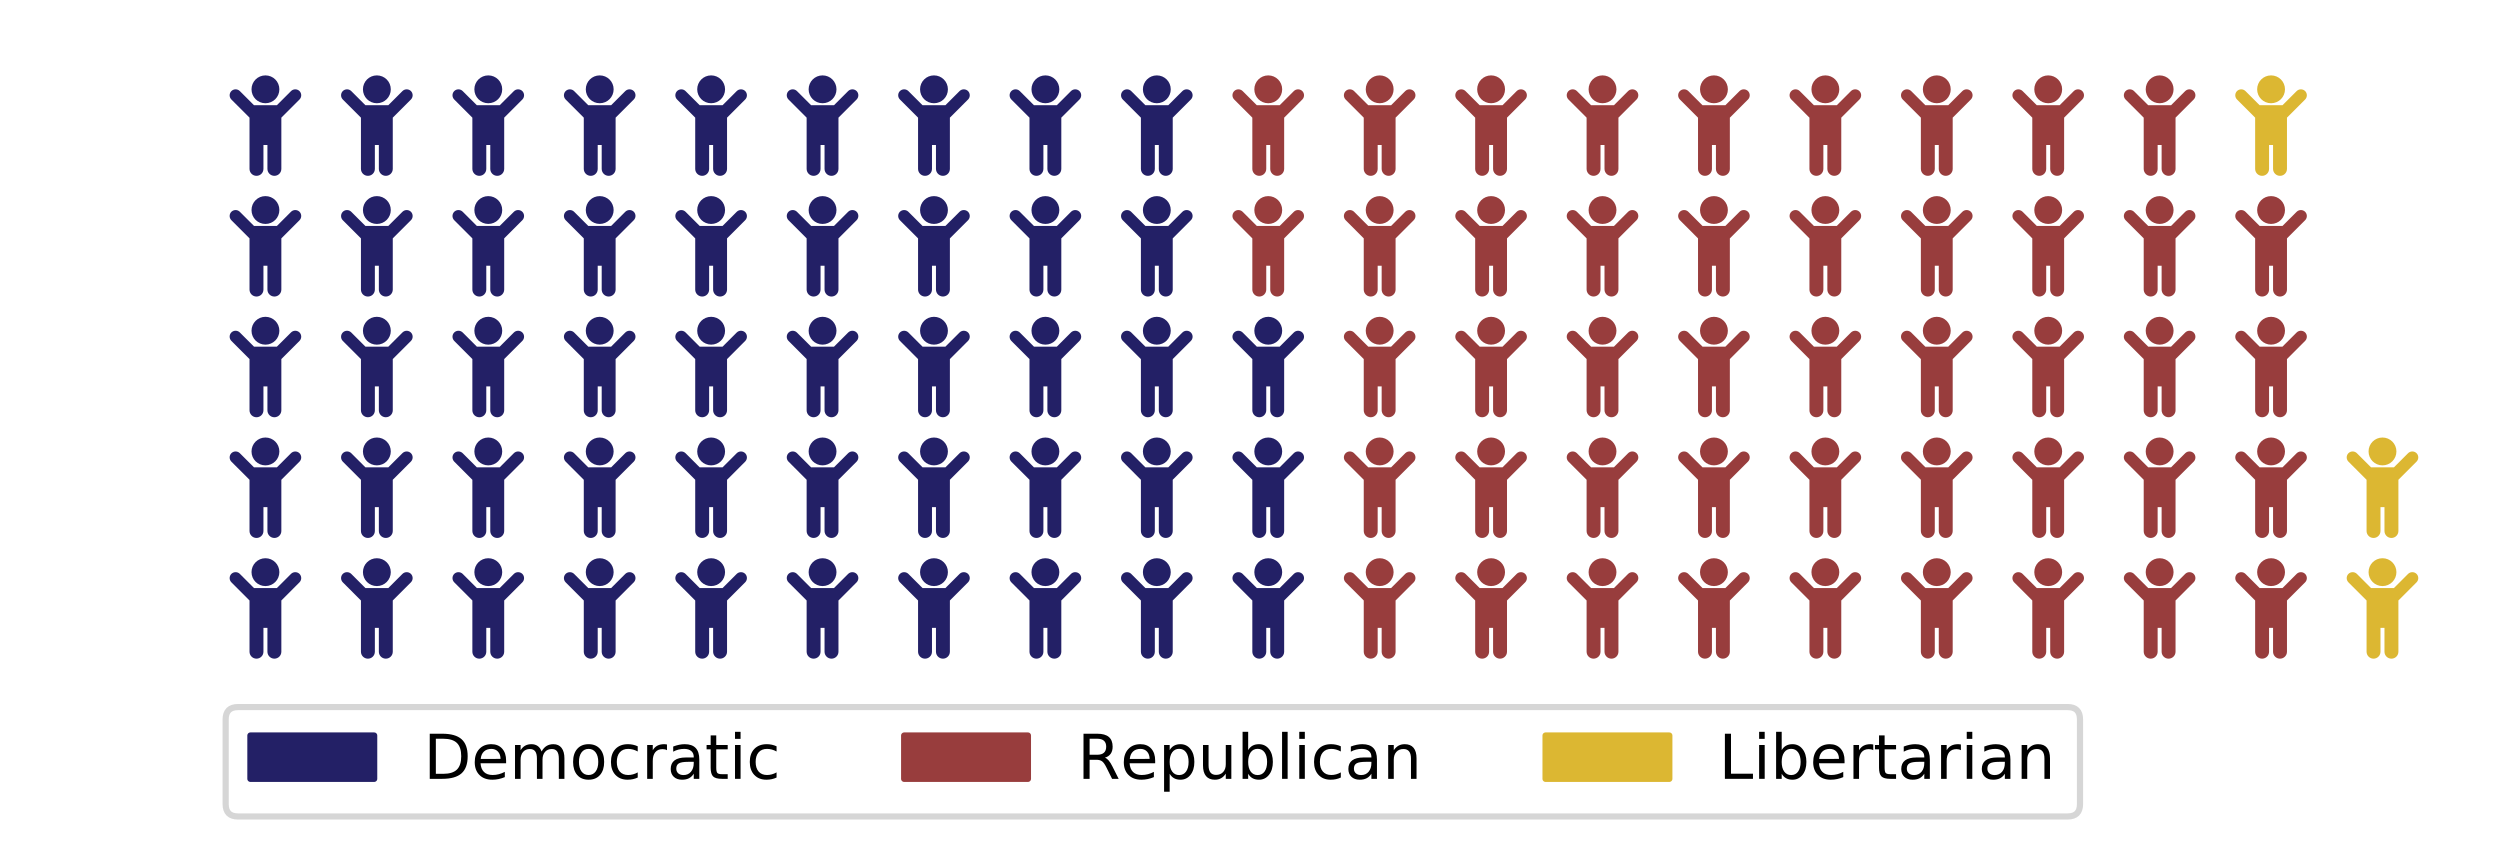 <?xml version="1.0" encoding="utf-8" standalone="no"?>
<!DOCTYPE svg PUBLIC "-//W3C//DTD SVG 1.1//EN"
  "http://www.w3.org/Graphics/SVG/1.1/DTD/svg11.dtd">
<!-- Created with matplotlib (http://matplotlib.org/) -->
<svg height="139pt" version="1.1" viewBox="0 0 404 139" width="404pt" xmlns="http://www.w3.org/2000/svg" xmlns:xlink="http://www.w3.org/1999/xlink">
 <defs>
  <style type="text/css">
*{stroke-linecap:butt;stroke-linejoin:round;}
  </style>
 </defs>
 <g id="figure_1">
  <g id="patch_1">
   <path d="M 0 139.14 
L 404.286 139.14 
L 404.286 -0 
L 0 -0 
z
" style="fill:#ffffff;"/>
  </g>
  <g id="axes_1">
   <g id="text_1">
    <!--  -->
    <defs>
     <path d="M 66.297 55.141 
C 68.359 57.25 68.359 60.609 66.297 62.719 
C 64.172 64.781 60.828 64.781 58.703 62.719 
L 45.984 50 
L 25.453 50 
L 12.719 62.719 
C 10.609 64.781 7.25 64.781 5.141 62.719 
C 3.062 60.609 3.062 57.25 5.141 55.141 
L 21.422 38.844 
L 21.422 -7.141 
C 21.422 -10.609 24.219 -13.391 27.672 -13.391 
C 31.141 -13.391 33.922 -10.609 33.922 -7.141 
L 33.922 14.281 
L 37.5 14.281 
L 37.5 -7.141 
C 37.5 -10.609 40.297 -13.391 43.75 -13.391 
C 47.203 -13.391 50 -10.609 50 -7.141 
L 50 38.844 
z
M 48.219 64.281 
C 48.219 71.203 42.641 76.781 35.719 76.781 
C 28.797 76.781 23.219 71.203 23.219 64.281 
C 23.219 57.359 28.797 51.781 35.719 51.781 
C 42.641 51.781 48.219 57.359 48.219 64.281 
z
" id="FontAwesome-f1ae"/>
    </defs>
    <g style="fill:#232066;" transform="translate(36.466 104.03)scale(0.18 -0.18)">
     <use xlink:href="#FontAwesome-f1ae"/>
    </g>
   </g>
   <g id="text_2">
    <!--  -->
    <g style="fill:#232066;" transform="translate(36.466 84.524)scale(0.18 -0.18)">
     <use xlink:href="#FontAwesome-f1ae"/>
    </g>
   </g>
   <g id="text_3">
    <!--  -->
    <g style="fill:#232066;" transform="translate(36.466 65.017)scale(0.18 -0.18)">
     <use xlink:href="#FontAwesome-f1ae"/>
    </g>
   </g>
   <g id="text_4">
    <!--  -->
    <g style="fill:#232066;" transform="translate(36.466 45.511)scale(0.18 -0.18)">
     <use xlink:href="#FontAwesome-f1ae"/>
    </g>
   </g>
   <g id="text_5">
    <!--  -->
    <g style="fill:#232066;" transform="translate(36.466 26.004)scale(0.18 -0.18)">
     <use xlink:href="#FontAwesome-f1ae"/>
    </g>
   </g>
   <g id="text_6">
    <!--  -->
    <g style="fill:#232066;" transform="translate(54.472 104.03)scale(0.18 -0.18)">
     <use xlink:href="#FontAwesome-f1ae"/>
    </g>
   </g>
   <g id="text_7">
    <!--  -->
    <g style="fill:#232066;" transform="translate(54.472 84.524)scale(0.18 -0.18)">
     <use xlink:href="#FontAwesome-f1ae"/>
    </g>
   </g>
   <g id="text_8">
    <!--  -->
    <g style="fill:#232066;" transform="translate(54.472 65.017)scale(0.18 -0.18)">
     <use xlink:href="#FontAwesome-f1ae"/>
    </g>
   </g>
   <g id="text_9">
    <!--  -->
    <g style="fill:#232066;" transform="translate(54.472 45.511)scale(0.18 -0.18)">
     <use xlink:href="#FontAwesome-f1ae"/>
    </g>
   </g>
   <g id="text_10">
    <!--  -->
    <g style="fill:#232066;" transform="translate(54.472 26.004)scale(0.18 -0.18)">
     <use xlink:href="#FontAwesome-f1ae"/>
    </g>
   </g>
   <g id="text_11">
    <!--  -->
    <g style="fill:#232066;" transform="translate(72.478 104.03)scale(0.18 -0.18)">
     <use xlink:href="#FontAwesome-f1ae"/>
    </g>
   </g>
   <g id="text_12">
    <!--  -->
    <g style="fill:#232066;" transform="translate(72.478 84.524)scale(0.18 -0.18)">
     <use xlink:href="#FontAwesome-f1ae"/>
    </g>
   </g>
   <g id="text_13">
    <!--  -->
    <g style="fill:#232066;" transform="translate(72.478 65.017)scale(0.18 -0.18)">
     <use xlink:href="#FontAwesome-f1ae"/>
    </g>
   </g>
   <g id="text_14">
    <!--  -->
    <g style="fill:#232066;" transform="translate(72.478 45.511)scale(0.18 -0.18)">
     <use xlink:href="#FontAwesome-f1ae"/>
    </g>
   </g>
   <g id="text_15">
    <!--  -->
    <g style="fill:#232066;" transform="translate(72.478 26.004)scale(0.18 -0.18)">
     <use xlink:href="#FontAwesome-f1ae"/>
    </g>
   </g>
   <g id="text_16">
    <!--  -->
    <g style="fill:#232066;" transform="translate(90.484 104.03)scale(0.18 -0.18)">
     <use xlink:href="#FontAwesome-f1ae"/>
    </g>
   </g>
   <g id="text_17">
    <!--  -->
    <g style="fill:#232066;" transform="translate(90.484 84.524)scale(0.18 -0.18)">
     <use xlink:href="#FontAwesome-f1ae"/>
    </g>
   </g>
   <g id="text_18">
    <!--  -->
    <g style="fill:#232066;" transform="translate(90.484 65.017)scale(0.18 -0.18)">
     <use xlink:href="#FontAwesome-f1ae"/>
    </g>
   </g>
   <g id="text_19">
    <!--  -->
    <g style="fill:#232066;" transform="translate(90.484 45.511)scale(0.18 -0.18)">
     <use xlink:href="#FontAwesome-f1ae"/>
    </g>
   </g>
   <g id="text_20">
    <!--  -->
    <g style="fill:#232066;" transform="translate(90.484 26.004)scale(0.18 -0.18)">
     <use xlink:href="#FontAwesome-f1ae"/>
    </g>
   </g>
   <g id="text_21">
    <!--  -->
    <g style="fill:#232066;" transform="translate(108.49 104.03)scale(0.18 -0.18)">
     <use xlink:href="#FontAwesome-f1ae"/>
    </g>
   </g>
   <g id="text_22">
    <!--  -->
    <g style="fill:#232066;" transform="translate(108.49 84.524)scale(0.18 -0.18)">
     <use xlink:href="#FontAwesome-f1ae"/>
    </g>
   </g>
   <g id="text_23">
    <!--  -->
    <g style="fill:#232066;" transform="translate(108.49 65.017)scale(0.18 -0.18)">
     <use xlink:href="#FontAwesome-f1ae"/>
    </g>
   </g>
   <g id="text_24">
    <!--  -->
    <g style="fill:#232066;" transform="translate(108.49 45.511)scale(0.18 -0.18)">
     <use xlink:href="#FontAwesome-f1ae"/>
    </g>
   </g>
   <g id="text_25">
    <!--  -->
    <g style="fill:#232066;" transform="translate(108.49 26.004)scale(0.18 -0.18)">
     <use xlink:href="#FontAwesome-f1ae"/>
    </g>
   </g>
   <g id="text_26">
    <!--  -->
    <g style="fill:#232066;" transform="translate(126.496 104.03)scale(0.18 -0.18)">
     <use xlink:href="#FontAwesome-f1ae"/>
    </g>
   </g>
   <g id="text_27">
    <!--  -->
    <g style="fill:#232066;" transform="translate(126.496 84.524)scale(0.18 -0.18)">
     <use xlink:href="#FontAwesome-f1ae"/>
    </g>
   </g>
   <g id="text_28">
    <!--  -->
    <g style="fill:#232066;" transform="translate(126.496 65.017)scale(0.18 -0.18)">
     <use xlink:href="#FontAwesome-f1ae"/>
    </g>
   </g>
   <g id="text_29">
    <!--  -->
    <g style="fill:#232066;" transform="translate(126.496 45.511)scale(0.18 -0.18)">
     <use xlink:href="#FontAwesome-f1ae"/>
    </g>
   </g>
   <g id="text_30">
    <!--  -->
    <g style="fill:#232066;" transform="translate(126.496 26.004)scale(0.18 -0.18)">
     <use xlink:href="#FontAwesome-f1ae"/>
    </g>
   </g>
   <g id="text_31">
    <!--  -->
    <g style="fill:#232066;" transform="translate(144.502 104.03)scale(0.18 -0.18)">
     <use xlink:href="#FontAwesome-f1ae"/>
    </g>
   </g>
   <g id="text_32">
    <!--  -->
    <g style="fill:#232066;" transform="translate(144.502 84.524)scale(0.18 -0.18)">
     <use xlink:href="#FontAwesome-f1ae"/>
    </g>
   </g>
   <g id="text_33">
    <!--  -->
    <g style="fill:#232066;" transform="translate(144.502 65.017)scale(0.18 -0.18)">
     <use xlink:href="#FontAwesome-f1ae"/>
    </g>
   </g>
   <g id="text_34">
    <!--  -->
    <g style="fill:#232066;" transform="translate(144.502 45.511)scale(0.18 -0.18)">
     <use xlink:href="#FontAwesome-f1ae"/>
    </g>
   </g>
   <g id="text_35">
    <!--  -->
    <g style="fill:#232066;" transform="translate(144.502 26.004)scale(0.18 -0.18)">
     <use xlink:href="#FontAwesome-f1ae"/>
    </g>
   </g>
   <g id="text_36">
    <!--  -->
    <g style="fill:#232066;" transform="translate(162.508 104.03)scale(0.18 -0.18)">
     <use xlink:href="#FontAwesome-f1ae"/>
    </g>
   </g>
   <g id="text_37">
    <!--  -->
    <g style="fill:#232066;" transform="translate(162.508 84.524)scale(0.18 -0.18)">
     <use xlink:href="#FontAwesome-f1ae"/>
    </g>
   </g>
   <g id="text_38">
    <!--  -->
    <g style="fill:#232066;" transform="translate(162.508 65.017)scale(0.18 -0.18)">
     <use xlink:href="#FontAwesome-f1ae"/>
    </g>
   </g>
   <g id="text_39">
    <!--  -->
    <g style="fill:#232066;" transform="translate(162.508 45.511)scale(0.18 -0.18)">
     <use xlink:href="#FontAwesome-f1ae"/>
    </g>
   </g>
   <g id="text_40">
    <!--  -->
    <g style="fill:#232066;" transform="translate(162.508 26.004)scale(0.18 -0.18)">
     <use xlink:href="#FontAwesome-f1ae"/>
    </g>
   </g>
   <g id="text_41">
    <!--  -->
    <g style="fill:#232066;" transform="translate(180.514 104.03)scale(0.18 -0.18)">
     <use xlink:href="#FontAwesome-f1ae"/>
    </g>
   </g>
   <g id="text_42">
    <!--  -->
    <g style="fill:#232066;" transform="translate(180.514 84.524)scale(0.18 -0.18)">
     <use xlink:href="#FontAwesome-f1ae"/>
    </g>
   </g>
   <g id="text_43">
    <!--  -->
    <g style="fill:#232066;" transform="translate(180.514 65.017)scale(0.18 -0.18)">
     <use xlink:href="#FontAwesome-f1ae"/>
    </g>
   </g>
   <g id="text_44">
    <!--  -->
    <g style="fill:#232066;" transform="translate(180.514 45.511)scale(0.18 -0.18)">
     <use xlink:href="#FontAwesome-f1ae"/>
    </g>
   </g>
   <g id="text_45">
    <!--  -->
    <g style="fill:#232066;" transform="translate(180.514 26.004)scale(0.18 -0.18)">
     <use xlink:href="#FontAwesome-f1ae"/>
    </g>
   </g>
   <g id="text_46">
    <!--  -->
    <g style="fill:#232066;" transform="translate(198.52 104.03)scale(0.18 -0.18)">
     <use xlink:href="#FontAwesome-f1ae"/>
    </g>
   </g>
   <g id="text_47">
    <!--  -->
    <g style="fill:#232066;" transform="translate(198.52 84.524)scale(0.18 -0.18)">
     <use xlink:href="#FontAwesome-f1ae"/>
    </g>
   </g>
   <g id="text_48">
    <!--  -->
    <g style="fill:#232066;" transform="translate(198.52 65.017)scale(0.18 -0.18)">
     <use xlink:href="#FontAwesome-f1ae"/>
    </g>
   </g>
   <g id="text_49">
    <!--  -->
    <g style="fill:#983d3d;" transform="translate(198.52 45.511)scale(0.18 -0.18)">
     <use xlink:href="#FontAwesome-f1ae"/>
    </g>
   </g>
   <g id="text_50">
    <!--  -->
    <g style="fill:#983d3d;" transform="translate(198.52 26.004)scale(0.18 -0.18)">
     <use xlink:href="#FontAwesome-f1ae"/>
    </g>
   </g>
   <g id="text_51">
    <!--  -->
    <g style="fill:#983d3d;" transform="translate(216.526 104.03)scale(0.18 -0.18)">
     <use xlink:href="#FontAwesome-f1ae"/>
    </g>
   </g>
   <g id="text_52">
    <!--  -->
    <g style="fill:#983d3d;" transform="translate(216.526 84.524)scale(0.18 -0.18)">
     <use xlink:href="#FontAwesome-f1ae"/>
    </g>
   </g>
   <g id="text_53">
    <!--  -->
    <g style="fill:#983d3d;" transform="translate(216.526 65.017)scale(0.18 -0.18)">
     <use xlink:href="#FontAwesome-f1ae"/>
    </g>
   </g>
   <g id="text_54">
    <!--  -->
    <g style="fill:#983d3d;" transform="translate(216.526 45.511)scale(0.18 -0.18)">
     <use xlink:href="#FontAwesome-f1ae"/>
    </g>
   </g>
   <g id="text_55">
    <!--  -->
    <g style="fill:#983d3d;" transform="translate(216.526 26.004)scale(0.18 -0.18)">
     <use xlink:href="#FontAwesome-f1ae"/>
    </g>
   </g>
   <g id="text_56">
    <!--  -->
    <g style="fill:#983d3d;" transform="translate(234.532 104.03)scale(0.18 -0.18)">
     <use xlink:href="#FontAwesome-f1ae"/>
    </g>
   </g>
   <g id="text_57">
    <!--  -->
    <g style="fill:#983d3d;" transform="translate(234.532 84.524)scale(0.18 -0.18)">
     <use xlink:href="#FontAwesome-f1ae"/>
    </g>
   </g>
   <g id="text_58">
    <!--  -->
    <g style="fill:#983d3d;" transform="translate(234.532 65.017)scale(0.18 -0.18)">
     <use xlink:href="#FontAwesome-f1ae"/>
    </g>
   </g>
   <g id="text_59">
    <!--  -->
    <g style="fill:#983d3d;" transform="translate(234.532 45.511)scale(0.18 -0.18)">
     <use xlink:href="#FontAwesome-f1ae"/>
    </g>
   </g>
   <g id="text_60">
    <!--  -->
    <g style="fill:#983d3d;" transform="translate(234.532 26.004)scale(0.18 -0.18)">
     <use xlink:href="#FontAwesome-f1ae"/>
    </g>
   </g>
   <g id="text_61">
    <!--  -->
    <g style="fill:#983d3d;" transform="translate(252.538 104.03)scale(0.18 -0.18)">
     <use xlink:href="#FontAwesome-f1ae"/>
    </g>
   </g>
   <g id="text_62">
    <!--  -->
    <g style="fill:#983d3d;" transform="translate(252.538 84.524)scale(0.18 -0.18)">
     <use xlink:href="#FontAwesome-f1ae"/>
    </g>
   </g>
   <g id="text_63">
    <!--  -->
    <g style="fill:#983d3d;" transform="translate(252.538 65.017)scale(0.18 -0.18)">
     <use xlink:href="#FontAwesome-f1ae"/>
    </g>
   </g>
   <g id="text_64">
    <!--  -->
    <g style="fill:#983d3d;" transform="translate(252.538 45.511)scale(0.18 -0.18)">
     <use xlink:href="#FontAwesome-f1ae"/>
    </g>
   </g>
   <g id="text_65">
    <!--  -->
    <g style="fill:#983d3d;" transform="translate(252.538 26.004)scale(0.18 -0.18)">
     <use xlink:href="#FontAwesome-f1ae"/>
    </g>
   </g>
   <g id="text_66">
    <!--  -->
    <g style="fill:#983d3d;" transform="translate(270.544 104.03)scale(0.18 -0.18)">
     <use xlink:href="#FontAwesome-f1ae"/>
    </g>
   </g>
   <g id="text_67">
    <!--  -->
    <g style="fill:#983d3d;" transform="translate(270.544 84.524)scale(0.18 -0.18)">
     <use xlink:href="#FontAwesome-f1ae"/>
    </g>
   </g>
   <g id="text_68">
    <!--  -->
    <g style="fill:#983d3d;" transform="translate(270.544 65.017)scale(0.18 -0.18)">
     <use xlink:href="#FontAwesome-f1ae"/>
    </g>
   </g>
   <g id="text_69">
    <!--  -->
    <g style="fill:#983d3d;" transform="translate(270.544 45.511)scale(0.18 -0.18)">
     <use xlink:href="#FontAwesome-f1ae"/>
    </g>
   </g>
   <g id="text_70">
    <!--  -->
    <g style="fill:#983d3d;" transform="translate(270.544 26.004)scale(0.18 -0.18)">
     <use xlink:href="#FontAwesome-f1ae"/>
    </g>
   </g>
   <g id="text_71">
    <!--  -->
    <g style="fill:#983d3d;" transform="translate(288.55 104.03)scale(0.18 -0.18)">
     <use xlink:href="#FontAwesome-f1ae"/>
    </g>
   </g>
   <g id="text_72">
    <!--  -->
    <g style="fill:#983d3d;" transform="translate(288.55 84.524)scale(0.18 -0.18)">
     <use xlink:href="#FontAwesome-f1ae"/>
    </g>
   </g>
   <g id="text_73">
    <!--  -->
    <g style="fill:#983d3d;" transform="translate(288.55 65.017)scale(0.18 -0.18)">
     <use xlink:href="#FontAwesome-f1ae"/>
    </g>
   </g>
   <g id="text_74">
    <!--  -->
    <g style="fill:#983d3d;" transform="translate(288.55 45.511)scale(0.18 -0.18)">
     <use xlink:href="#FontAwesome-f1ae"/>
    </g>
   </g>
   <g id="text_75">
    <!--  -->
    <g style="fill:#983d3d;" transform="translate(288.55 26.004)scale(0.18 -0.18)">
     <use xlink:href="#FontAwesome-f1ae"/>
    </g>
   </g>
   <g id="text_76">
    <!--  -->
    <g style="fill:#983d3d;" transform="translate(306.556 104.03)scale(0.18 -0.18)">
     <use xlink:href="#FontAwesome-f1ae"/>
    </g>
   </g>
   <g id="text_77">
    <!--  -->
    <g style="fill:#983d3d;" transform="translate(306.556 84.524)scale(0.18 -0.18)">
     <use xlink:href="#FontAwesome-f1ae"/>
    </g>
   </g>
   <g id="text_78">
    <!--  -->
    <g style="fill:#983d3d;" transform="translate(306.556 65.017)scale(0.18 -0.18)">
     <use xlink:href="#FontAwesome-f1ae"/>
    </g>
   </g>
   <g id="text_79">
    <!--  -->
    <g style="fill:#983d3d;" transform="translate(306.556 45.511)scale(0.18 -0.18)">
     <use xlink:href="#FontAwesome-f1ae"/>
    </g>
   </g>
   <g id="text_80">
    <!--  -->
    <g style="fill:#983d3d;" transform="translate(306.556 26.004)scale(0.18 -0.18)">
     <use xlink:href="#FontAwesome-f1ae"/>
    </g>
   </g>
   <g id="text_81">
    <!--  -->
    <g style="fill:#983d3d;" transform="translate(324.562 104.03)scale(0.18 -0.18)">
     <use xlink:href="#FontAwesome-f1ae"/>
    </g>
   </g>
   <g id="text_82">
    <!--  -->
    <g style="fill:#983d3d;" transform="translate(324.562 84.524)scale(0.18 -0.18)">
     <use xlink:href="#FontAwesome-f1ae"/>
    </g>
   </g>
   <g id="text_83">
    <!--  -->
    <g style="fill:#983d3d;" transform="translate(324.562 65.017)scale(0.18 -0.18)">
     <use xlink:href="#FontAwesome-f1ae"/>
    </g>
   </g>
   <g id="text_84">
    <!--  -->
    <g style="fill:#983d3d;" transform="translate(324.562 45.511)scale(0.18 -0.18)">
     <use xlink:href="#FontAwesome-f1ae"/>
    </g>
   </g>
   <g id="text_85">
    <!--  -->
    <g style="fill:#983d3d;" transform="translate(324.562 26.004)scale(0.18 -0.18)">
     <use xlink:href="#FontAwesome-f1ae"/>
    </g>
   </g>
   <g id="text_86">
    <!--  -->
    <g style="fill:#983d3d;" transform="translate(342.568 104.03)scale(0.18 -0.18)">
     <use xlink:href="#FontAwesome-f1ae"/>
    </g>
   </g>
   <g id="text_87">
    <!--  -->
    <g style="fill:#983d3d;" transform="translate(342.568 84.524)scale(0.18 -0.18)">
     <use xlink:href="#FontAwesome-f1ae"/>
    </g>
   </g>
   <g id="text_88">
    <!--  -->
    <g style="fill:#983d3d;" transform="translate(342.568 65.017)scale(0.18 -0.18)">
     <use xlink:href="#FontAwesome-f1ae"/>
    </g>
   </g>
   <g id="text_89">
    <!--  -->
    <g style="fill:#983d3d;" transform="translate(342.568 45.511)scale(0.18 -0.18)">
     <use xlink:href="#FontAwesome-f1ae"/>
    </g>
   </g>
   <g id="text_90">
    <!--  -->
    <g style="fill:#983d3d;" transform="translate(342.568 26.004)scale(0.18 -0.18)">
     <use xlink:href="#FontAwesome-f1ae"/>
    </g>
   </g>
   <g id="text_91">
    <!--  -->
    <g style="fill:#983d3d;" transform="translate(360.575 104.03)scale(0.18 -0.18)">
     <use xlink:href="#FontAwesome-f1ae"/>
    </g>
   </g>
   <g id="text_92">
    <!--  -->
    <g style="fill:#983d3d;" transform="translate(360.575 84.524)scale(0.18 -0.18)">
     <use xlink:href="#FontAwesome-f1ae"/>
    </g>
   </g>
   <g id="text_93">
    <!--  -->
    <g style="fill:#983d3d;" transform="translate(360.575 65.017)scale(0.18 -0.18)">
     <use xlink:href="#FontAwesome-f1ae"/>
    </g>
   </g>
   <g id="text_94">
    <!--  -->
    <g style="fill:#983d3d;" transform="translate(360.575 45.511)scale(0.18 -0.18)">
     <use xlink:href="#FontAwesome-f1ae"/>
    </g>
   </g>
   <g id="text_95">
    <!--  -->
    <g style="fill:#dcb732;" transform="translate(360.575 26.004)scale(0.18 -0.18)">
     <use xlink:href="#FontAwesome-f1ae"/>
    </g>
   </g>
   <g id="text_96">
    <!--  -->
    <g style="fill:#dcb732;" transform="translate(378.581 104.03)scale(0.18 -0.18)">
     <use xlink:href="#FontAwesome-f1ae"/>
    </g>
   </g>
   <g id="text_97">
    <!--  -->
    <g style="fill:#dcb732;" transform="translate(378.581 84.524)scale(0.18 -0.18)">
     <use xlink:href="#FontAwesome-f1ae"/>
    </g>
   </g>
   <g id="legend_1">
    <g id="patch_2">
     <path d="M 38.466 131.94 
L 334.128 131.94 
Q 336.128 131.94 336.128 129.94 
L 336.128 116.262 
Q 336.128 114.262 334.128 114.262 
L 38.466 114.262 
Q 36.466 114.262 36.466 116.262 
L 36.466 129.94 
Q 36.466 131.94 38.466 131.94 
z
" style="fill:#ffffff;opacity:0.8;stroke:#cccccc;stroke-linejoin:miter;"/>
    </g>
    <g id="patch_3">
     <path d="M 40.466 125.86 
L 60.466 125.86 
L 60.466 118.86 
L 40.466 118.86 
z
" style="fill:#232066;stroke:#232066;stroke-linejoin:miter;"/>
    </g>
    <g id="text_98">
     <!-- Democratic -->
     <defs>
      <path d="M 19.672 64.797 
L 19.672 8.109 
L 31.594 8.109 
Q 46.688 8.109 53.688 14.938 
Q 60.688 21.781 60.688 36.531 
Q 60.688 51.172 53.688 57.984 
Q 46.688 64.797 31.594 64.797 
z
M 9.812 72.906 
L 30.078 72.906 
Q 51.266 72.906 61.172 64.094 
Q 71.094 55.281 71.094 36.531 
Q 71.094 17.672 61.125 8.828 
Q 51.172 0 30.078 0 
L 9.812 0 
z
" id="DejaVuSans-44"/>
      <path d="M 56.203 29.594 
L 56.203 25.203 
L 14.891 25.203 
Q 15.484 15.922 20.484 11.062 
Q 25.484 6.203 34.422 6.203 
Q 39.594 6.203 44.453 7.469 
Q 49.312 8.734 54.109 11.281 
L 54.109 2.781 
Q 49.266 0.734 44.188 -0.344 
Q 39.109 -1.422 33.891 -1.422 
Q 20.797 -1.422 13.156 6.188 
Q 5.516 13.812 5.516 26.812 
Q 5.516 40.234 12.766 48.109 
Q 20.016 56 32.328 56 
Q 43.359 56 49.781 48.891 
Q 56.203 41.797 56.203 29.594 
z
M 47.219 32.234 
Q 47.125 39.594 43.094 43.984 
Q 39.062 48.391 32.422 48.391 
Q 24.906 48.391 20.391 44.141 
Q 15.875 39.891 15.188 32.172 
z
" id="DejaVuSans-65"/>
      <path d="M 52 44.188 
Q 55.375 50.25 60.062 53.125 
Q 64.75 56 71.094 56 
Q 79.641 56 84.281 50.016 
Q 88.922 44.047 88.922 33.016 
L 88.922 0 
L 79.891 0 
L 79.891 32.719 
Q 79.891 40.578 77.094 44.375 
Q 74.312 48.188 68.609 48.188 
Q 61.625 48.188 57.562 43.547 
Q 53.516 38.922 53.516 30.906 
L 53.516 0 
L 44.484 0 
L 44.484 32.719 
Q 44.484 40.625 41.703 44.406 
Q 38.922 48.188 33.109 48.188 
Q 26.219 48.188 22.156 43.531 
Q 18.109 38.875 18.109 30.906 
L 18.109 0 
L 9.078 0 
L 9.078 54.688 
L 18.109 54.688 
L 18.109 46.188 
Q 21.188 51.219 25.484 53.609 
Q 29.781 56 35.688 56 
Q 41.656 56 45.828 52.969 
Q 50 49.953 52 44.188 
z
" id="DejaVuSans-6d"/>
      <path d="M 30.609 48.391 
Q 23.391 48.391 19.188 42.75 
Q 14.984 37.109 14.984 27.297 
Q 14.984 17.484 19.156 11.844 
Q 23.344 6.203 30.609 6.203 
Q 37.797 6.203 41.984 11.859 
Q 46.188 17.531 46.188 27.297 
Q 46.188 37.016 41.984 42.703 
Q 37.797 48.391 30.609 48.391 
z
M 30.609 56 
Q 42.328 56 49.016 48.375 
Q 55.719 40.766 55.719 27.297 
Q 55.719 13.875 49.016 6.219 
Q 42.328 -1.422 30.609 -1.422 
Q 18.844 -1.422 12.172 6.219 
Q 5.516 13.875 5.516 27.297 
Q 5.516 40.766 12.172 48.375 
Q 18.844 56 30.609 56 
z
" id="DejaVuSans-6f"/>
      <path d="M 48.781 52.594 
L 48.781 44.188 
Q 44.969 46.297 41.141 47.344 
Q 37.312 48.391 33.406 48.391 
Q 24.656 48.391 19.812 42.844 
Q 14.984 37.312 14.984 27.297 
Q 14.984 17.281 19.812 11.734 
Q 24.656 6.203 33.406 6.203 
Q 37.312 6.203 41.141 7.25 
Q 44.969 8.297 48.781 10.406 
L 48.781 2.094 
Q 45.016 0.344 40.984 -0.531 
Q 36.969 -1.422 32.422 -1.422 
Q 20.062 -1.422 12.781 6.344 
Q 5.516 14.109 5.516 27.297 
Q 5.516 40.672 12.859 48.328 
Q 20.219 56 33.016 56 
Q 37.156 56 41.109 55.141 
Q 45.062 54.297 48.781 52.594 
z
" id="DejaVuSans-63"/>
      <path d="M 41.109 46.297 
Q 39.594 47.172 37.812 47.578 
Q 36.031 48 33.891 48 
Q 26.266 48 22.188 43.047 
Q 18.109 38.094 18.109 28.812 
L 18.109 0 
L 9.078 0 
L 9.078 54.688 
L 18.109 54.688 
L 18.109 46.188 
Q 20.953 51.172 25.484 53.578 
Q 30.031 56 36.531 56 
Q 37.453 56 38.578 55.875 
Q 39.703 55.766 41.062 55.516 
z
" id="DejaVuSans-72"/>
      <path d="M 34.281 27.484 
Q 23.391 27.484 19.188 25 
Q 14.984 22.516 14.984 16.5 
Q 14.984 11.719 18.141 8.906 
Q 21.297 6.109 26.703 6.109 
Q 34.188 6.109 38.703 11.406 
Q 43.219 16.703 43.219 25.484 
L 43.219 27.484 
z
M 52.203 31.203 
L 52.203 0 
L 43.219 0 
L 43.219 8.297 
Q 40.141 3.328 35.547 0.953 
Q 30.953 -1.422 24.312 -1.422 
Q 15.922 -1.422 10.953 3.297 
Q 6 8.016 6 15.922 
Q 6 25.141 12.172 29.828 
Q 18.359 34.516 30.609 34.516 
L 43.219 34.516 
L 43.219 35.406 
Q 43.219 41.609 39.141 45 
Q 35.062 48.391 27.688 48.391 
Q 23 48.391 18.547 47.266 
Q 14.109 46.141 10.016 43.891 
L 10.016 52.203 
Q 14.938 54.109 19.578 55.047 
Q 24.219 56 28.609 56 
Q 40.484 56 46.344 49.844 
Q 52.203 43.703 52.203 31.203 
z
" id="DejaVuSans-61"/>
      <path d="M 18.312 70.219 
L 18.312 54.688 
L 36.812 54.688 
L 36.812 47.703 
L 18.312 47.703 
L 18.312 18.016 
Q 18.312 11.328 20.141 9.422 
Q 21.969 7.516 27.594 7.516 
L 36.812 7.516 
L 36.812 0 
L 27.594 0 
Q 17.188 0 13.234 3.875 
Q 9.281 7.766 9.281 18.016 
L 9.281 47.703 
L 2.688 47.703 
L 2.688 54.688 
L 9.281 54.688 
L 9.281 70.219 
z
" id="DejaVuSans-74"/>
      <path d="M 9.422 54.688 
L 18.406 54.688 
L 18.406 0 
L 9.422 0 
z
M 9.422 75.984 
L 18.406 75.984 
L 18.406 64.594 
L 9.422 64.594 
z
" id="DejaVuSans-69"/>
     </defs>
     <g transform="translate(68.466 125.86)scale(0.1 -0.1)">
      <use xlink:href="#DejaVuSans-44"/>
      <use x="77.002" xlink:href="#DejaVuSans-65"/>
      <use x="138.525" xlink:href="#DejaVuSans-6d"/>
      <use x="235.938" xlink:href="#DejaVuSans-6f"/>
      <use x="297.119" xlink:href="#DejaVuSans-63"/>
      <use x="352.1" xlink:href="#DejaVuSans-72"/>
      <use x="393.213" xlink:href="#DejaVuSans-61"/>
      <use x="454.492" xlink:href="#DejaVuSans-74"/>
      <use x="493.701" xlink:href="#DejaVuSans-69"/>
      <use x="521.484" xlink:href="#DejaVuSans-63"/>
     </g>
    </g>
    <g id="patch_4">
     <path d="M 146.113 125.86 
L 166.113 125.86 
L 166.113 118.86 
L 146.113 118.86 
z
" style="fill:#983d3d;stroke:#983d3d;stroke-linejoin:miter;"/>
    </g>
    <g id="text_99">
     <!-- Republican -->
     <defs>
      <path d="M 44.391 34.188 
Q 47.562 33.109 50.562 29.594 
Q 53.562 26.078 56.594 19.922 
L 66.609 0 
L 56 0 
L 46.688 18.703 
Q 43.062 26.031 39.672 28.422 
Q 36.281 30.812 30.422 30.812 
L 19.672 30.812 
L 19.672 0 
L 9.812 0 
L 9.812 72.906 
L 32.078 72.906 
Q 44.578 72.906 50.734 67.672 
Q 56.891 62.453 56.891 51.906 
Q 56.891 45.016 53.688 40.469 
Q 50.484 35.938 44.391 34.188 
z
M 19.672 64.797 
L 19.672 38.922 
L 32.078 38.922 
Q 39.203 38.922 42.844 42.219 
Q 46.484 45.516 46.484 51.906 
Q 46.484 58.297 42.844 61.547 
Q 39.203 64.797 32.078 64.797 
z
" id="DejaVuSans-52"/>
      <path d="M 18.109 8.203 
L 18.109 -20.797 
L 9.078 -20.797 
L 9.078 54.688 
L 18.109 54.688 
L 18.109 46.391 
Q 20.953 51.266 25.266 53.625 
Q 29.594 56 35.594 56 
Q 45.562 56 51.781 48.094 
Q 58.016 40.188 58.016 27.297 
Q 58.016 14.406 51.781 6.484 
Q 45.562 -1.422 35.594 -1.422 
Q 29.594 -1.422 25.266 0.953 
Q 20.953 3.328 18.109 8.203 
z
M 48.688 27.297 
Q 48.688 37.203 44.609 42.844 
Q 40.531 48.484 33.406 48.484 
Q 26.266 48.484 22.188 42.844 
Q 18.109 37.203 18.109 27.297 
Q 18.109 17.391 22.188 11.75 
Q 26.266 6.109 33.406 6.109 
Q 40.531 6.109 44.609 11.75 
Q 48.688 17.391 48.688 27.297 
z
" id="DejaVuSans-70"/>
      <path d="M 8.5 21.578 
L 8.5 54.688 
L 17.484 54.688 
L 17.484 21.922 
Q 17.484 14.156 20.5 10.266 
Q 23.531 6.391 29.594 6.391 
Q 36.859 6.391 41.078 11.031 
Q 45.312 15.672 45.312 23.688 
L 45.312 54.688 
L 54.297 54.688 
L 54.297 0 
L 45.312 0 
L 45.312 8.406 
Q 42.047 3.422 37.719 1 
Q 33.406 -1.422 27.688 -1.422 
Q 18.266 -1.422 13.375 4.438 
Q 8.5 10.297 8.5 21.578 
z
M 31.109 56 
z
" id="DejaVuSans-75"/>
      <path d="M 48.688 27.297 
Q 48.688 37.203 44.609 42.844 
Q 40.531 48.484 33.406 48.484 
Q 26.266 48.484 22.188 42.844 
Q 18.109 37.203 18.109 27.297 
Q 18.109 17.391 22.188 11.75 
Q 26.266 6.109 33.406 6.109 
Q 40.531 6.109 44.609 11.75 
Q 48.688 17.391 48.688 27.297 
z
M 18.109 46.391 
Q 20.953 51.266 25.266 53.625 
Q 29.594 56 35.594 56 
Q 45.562 56 51.781 48.094 
Q 58.016 40.188 58.016 27.297 
Q 58.016 14.406 51.781 6.484 
Q 45.562 -1.422 35.594 -1.422 
Q 29.594 -1.422 25.266 0.953 
Q 20.953 3.328 18.109 8.203 
L 18.109 0 
L 9.078 0 
L 9.078 75.984 
L 18.109 75.984 
z
" id="DejaVuSans-62"/>
      <path d="M 9.422 75.984 
L 18.406 75.984 
L 18.406 0 
L 9.422 0 
z
" id="DejaVuSans-6c"/>
      <path d="M 54.891 33.016 
L 54.891 0 
L 45.906 0 
L 45.906 32.719 
Q 45.906 40.484 42.875 44.328 
Q 39.844 48.188 33.797 48.188 
Q 26.516 48.188 22.312 43.547 
Q 18.109 38.922 18.109 30.906 
L 18.109 0 
L 9.078 0 
L 9.078 54.688 
L 18.109 54.688 
L 18.109 46.188 
Q 21.344 51.125 25.703 53.562 
Q 30.078 56 35.797 56 
Q 45.219 56 50.047 50.172 
Q 54.891 44.344 54.891 33.016 
z
" id="DejaVuSans-6e"/>
     </defs>
     <g transform="translate(174.113 125.86)scale(0.1 -0.1)">
      <use xlink:href="#DejaVuSans-52"/>
      <use x="69.42" xlink:href="#DejaVuSans-65"/>
      <use x="130.943" xlink:href="#DejaVuSans-70"/>
      <use x="194.42" xlink:href="#DejaVuSans-75"/>
      <use x="257.799" xlink:href="#DejaVuSans-62"/>
      <use x="321.275" xlink:href="#DejaVuSans-6c"/>
      <use x="349.059" xlink:href="#DejaVuSans-69"/>
      <use x="376.842" xlink:href="#DejaVuSans-63"/>
      <use x="431.822" xlink:href="#DejaVuSans-61"/>
      <use x="493.102" xlink:href="#DejaVuSans-6e"/>
     </g>
    </g>
    <g id="patch_5">
     <path d="M 249.762 125.86 
L 269.762 125.86 
L 269.762 118.86 
L 249.762 118.86 
z
" style="fill:#dcb732;stroke:#dcb732;stroke-linejoin:miter;"/>
    </g>
    <g id="text_100">
     <!-- Libertarian -->
     <defs>
      <path d="M 9.812 72.906 
L 19.672 72.906 
L 19.672 8.297 
L 55.172 8.297 
L 55.172 0 
L 9.812 0 
z
" id="DejaVuSans-4c"/>
     </defs>
     <g transform="translate(277.762 125.86)scale(0.1 -0.1)">
      <use xlink:href="#DejaVuSans-4c"/>
      <use x="55.713" xlink:href="#DejaVuSans-69"/>
      <use x="83.496" xlink:href="#DejaVuSans-62"/>
      <use x="146.973" xlink:href="#DejaVuSans-65"/>
      <use x="208.496" xlink:href="#DejaVuSans-72"/>
      <use x="249.609" xlink:href="#DejaVuSans-74"/>
      <use x="288.818" xlink:href="#DejaVuSans-61"/>
      <use x="350.098" xlink:href="#DejaVuSans-72"/>
      <use x="391.211" xlink:href="#DejaVuSans-69"/>
      <use x="418.994" xlink:href="#DejaVuSans-61"/>
      <use x="480.273" xlink:href="#DejaVuSans-6e"/>
     </g>
    </g>
   </g>
  </g>
 </g>
</svg>
